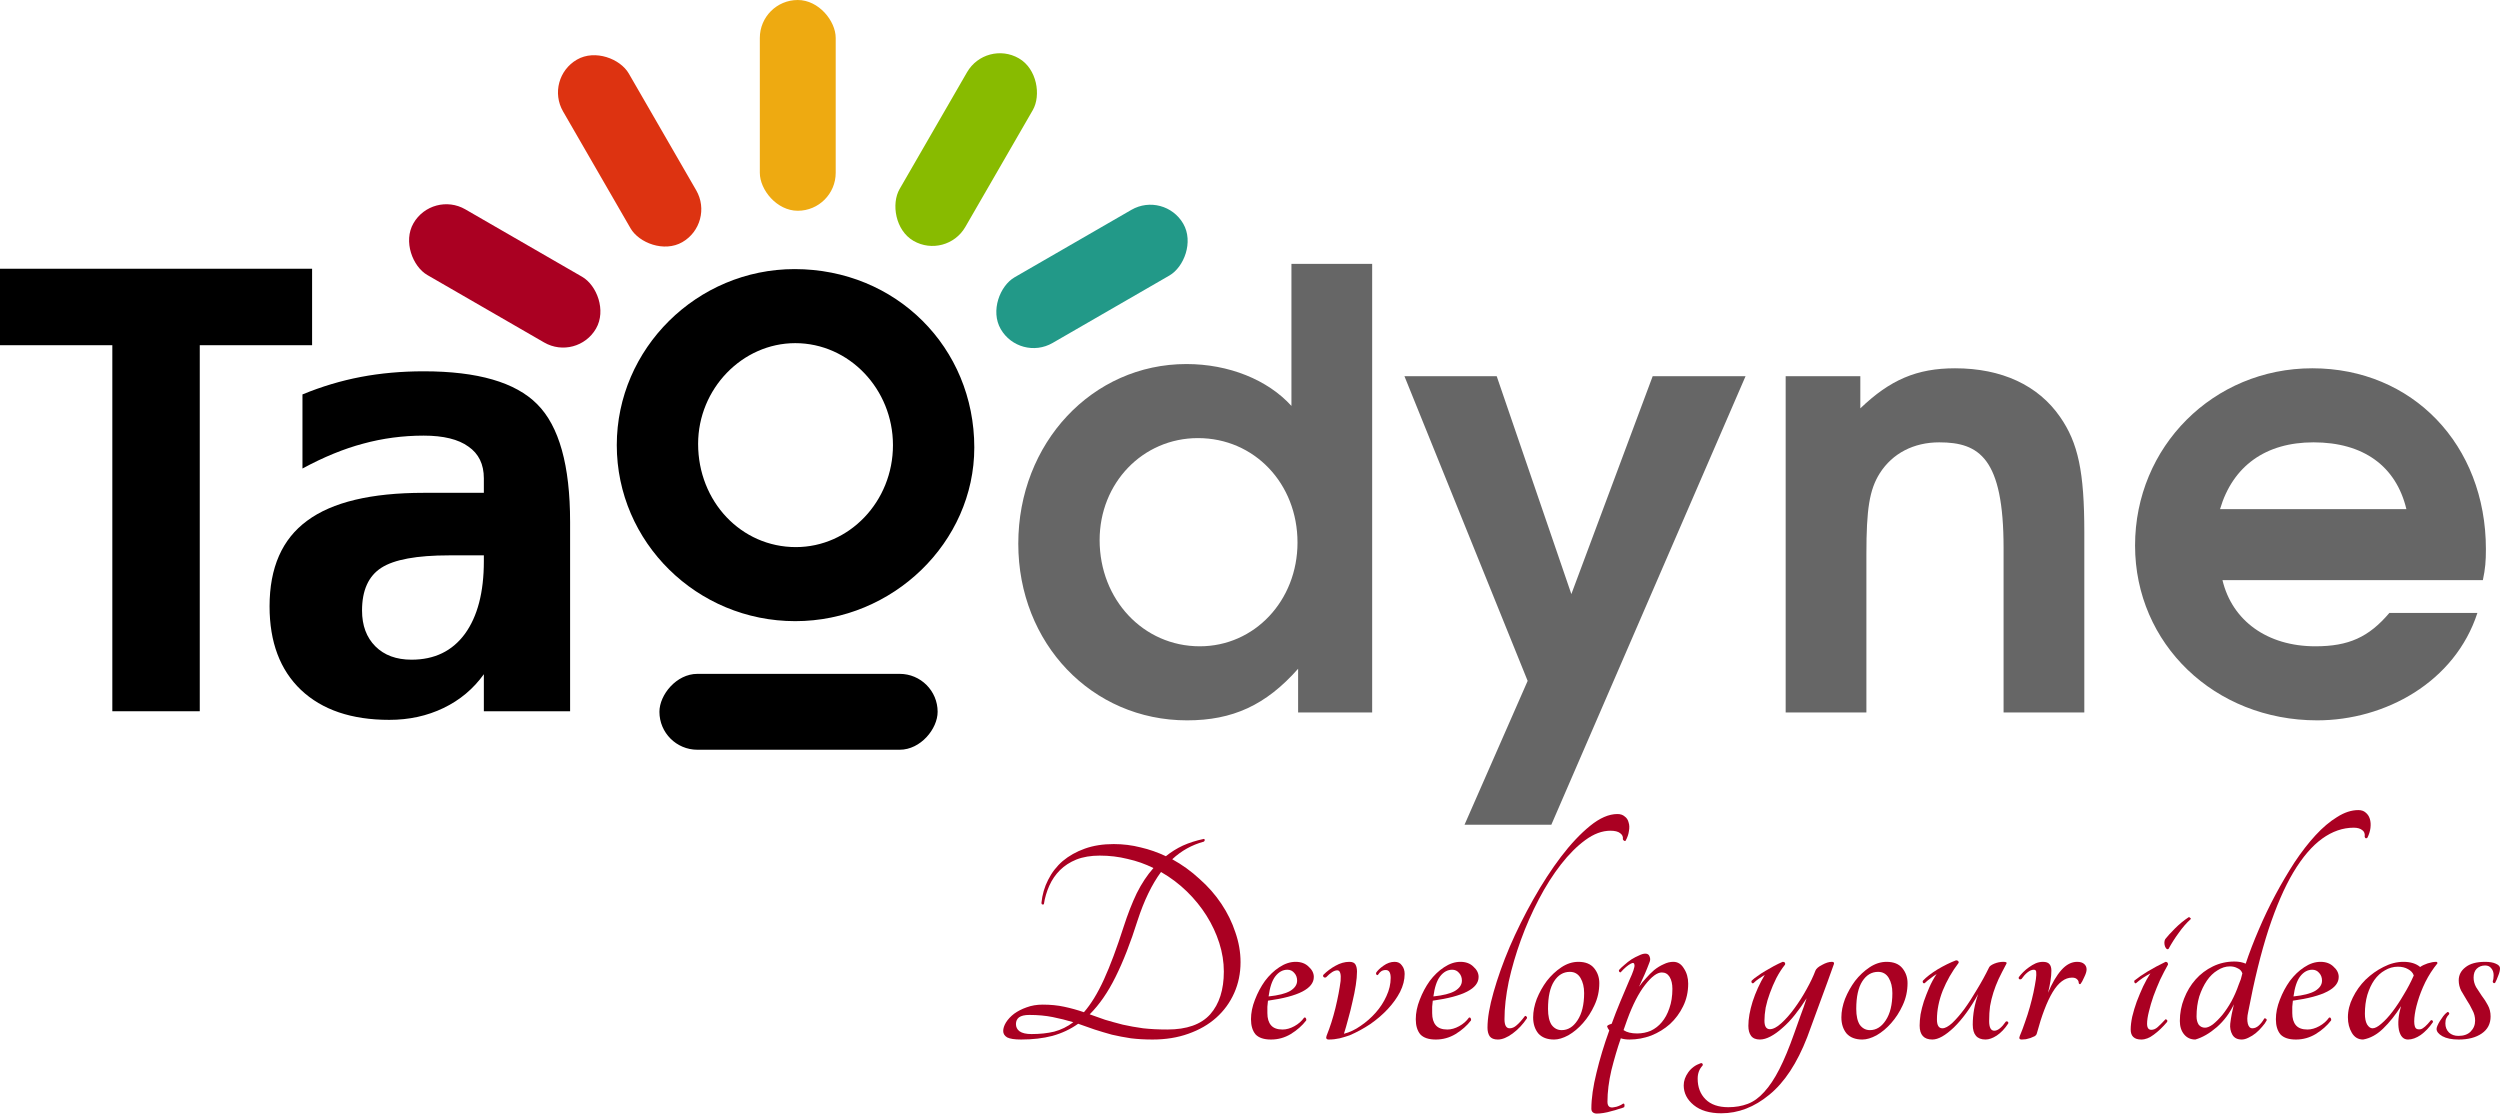 <?xml version="1.0" encoding="UTF-8" standalone="no"?>
<!-- Created with Inkscape (http://www.inkscape.org/) -->

<svg
   xmlns:dc="http://purl.org/dc/elements/1.1/"
   xmlns:cc="http://creativecommons.org/ns#"
   xmlns:rdf="http://www.w3.org/1999/02/22-rdf-syntax-ns#"
   xmlns:svg="http://www.w3.org/2000/svg"
   xmlns="http://www.w3.org/2000/svg"
   xmlns:xlink="http://www.w3.org/1999/xlink"
   xmlns:sodipodi="http://sodipodi.sourceforge.net/DTD/sodipodi-0.dtd"
   xmlns:inkscape="http://www.inkscape.org/namespaces/inkscape"
   width="1186.167"
   height="528.36"
   id="svg5487"
   version="1.1"
   inkscape:version="0.47 r22583"
   sodipodi:docname="Taodyne_dev_en.svg"
   style="display:inline"
   inkscape:export-filename="/Users/Lionel/Desktop/taodyne-logo.png"
   inkscape:export-xdpi="90"
   inkscape:export-ydpi="90">
  <defs
     id="defs5489">
    <inkscape:perspective
       sodipodi:type="inkscape:persp3d"
       inkscape:vp_x="0 : 264.18002 : 1"
       inkscape:vp_y="0 : 1000 : 0"
       inkscape:vp_z="1186.1669 : 264.18002 : 1"
       inkscape:persp3d-origin="593.08344 : 176.12002 : 1"
       id="perspective63" />
    <linearGradient
       id="linearGradient4266">
      <stop
         style="stop-color:#ffffff;stop-opacity:0.498;"
         offset="0"
         id="stop4268" />
      <stop
         style="stop-color:#ffffff;stop-opacity:0;"
         offset="1"
         id="stop4270" />
    </linearGradient>
    <linearGradient
       id="linearGradient4250">
      <stop
         id="stop4252"
         offset="0"
         style="stop-color:#000000;stop-opacity:1;" />
      <stop
         style="stop-color:#ffffff;stop-opacity:1;"
         offset="0.875"
         id="stop4254" />
      <stop
         id="stop4256"
         offset="1"
         style="stop-color:#cccccc;stop-opacity:1;" />
    </linearGradient>
    <linearGradient
       id="linearGradient4159">
      <stop
         id="stop4169"
         offset="0"
         style="stop-color:#ffffff;stop-opacity:1;" />
      <stop
         style="stop-color:#ffffff;stop-opacity:1;"
         offset="0.7"
         id="stop4258" />
      <stop
         style="stop-color:#ffffff;stop-opacity:0.498;"
         offset="1"
         id="stop4163" />
    </linearGradient>
    <clipPath
       id="clipPath5530"
       clipPathUnits="userSpaceOnUse">
      <path
         id="path5532"
         d="m 0,0 1920,0 0,1080 L 0,1080 0,0 z"
         inkscape:connector-curvature="0" />
    </clipPath>
    <clipPath
       id="clipPath6199"
       clipPathUnits="userSpaceOnUse">
      <path
         id="path6201"
         d="m 0,0 1920,0 0,1080 L 0,1080 0,0 z"
         inkscape:connector-curvature="0" />
    </clipPath>
    <clipPath
       id="clipPath6349"
       clipPathUnits="userSpaceOnUse">
      <path
         id="path6351"
         d="m 0,0 1920,0 0,1080 L 0,1080 0,0 z"
         inkscape:connector-curvature="0" />
    </clipPath>
    <clipPath
       id="clipPath6519"
       clipPathUnits="userSpaceOnUse">
      <path
         id="path6521"
         d="m 0,0 1920,0 0,1080 L 0,1080 0,0 z"
         inkscape:connector-curvature="0" />
    </clipPath>
    <clipPath
       clipPathUnits="userSpaceOnUse"
       id="clipPath6519-6">
      <path
         d="m 0,0 1920,0 0,1080 L 0,1080 0,0 z"
         id="path6521-2"
         inkscape:connector-curvature="0" />
    </clipPath>
    <clipPath
       clipPathUnits="userSpaceOnUse"
       id="clipPath6349-5">
      <path
         d="m 0,0 1920,0 0,1080 L 0,1080 0,0 z"
         id="path6351-7"
         inkscape:connector-curvature="0" />
    </clipPath>
    <clipPath
       clipPathUnits="userSpaceOnUse"
       id="clipPath6199-8">
      <path
         d="m 0,0 1920,0 0,1080 L 0,1080 0,0 z"
         id="path6201-6"
         inkscape:connector-curvature="0" />
    </clipPath>
    <clipPath
       clipPathUnits="userSpaceOnUse"
       id="clipPath5530-3">
      <path
         d="m 0,0 1920,0 0,1080 L 0,1080 0,0 z"
         id="path5532-9"
         inkscape:connector-curvature="0" />
    </clipPath>
    <clipPath
       clipPathUnits="userSpaceOnUse"
       id="clipPath6519-7">
      <path
         d="m 0,0 1920,0 0,1080 L 0,1080 0,0 z"
         id="path6521-1"
         inkscape:connector-curvature="0" />
    </clipPath>
    <clipPath
       clipPathUnits="userSpaceOnUse"
       id="clipPath6349-52">
      <path
         d="m 0,0 1920,0 0,1080 L 0,1080 0,0 z"
         id="path6351-2"
         inkscape:connector-curvature="0" />
    </clipPath>
    <clipPath
       clipPathUnits="userSpaceOnUse"
       id="clipPath6199-2">
      <path
         d="m 0,0 1920,0 0,1080 L 0,1080 0,0 z"
         id="path6201-2"
         inkscape:connector-curvature="0" />
    </clipPath>
    <clipPath
       clipPathUnits="userSpaceOnUse"
       id="clipPath5530-0">
      <path
         d="m 0,0 1920,0 0,1080 L 0,1080 0,0 z"
         id="path5532-6"
         inkscape:connector-curvature="0" />
    </clipPath>
    <radialGradient
       inkscape:collect="always"
       xlink:href="#linearGradient4250"
       id="radialGradient4167"
       cx="613"
       cy="367.5"
       fx="613"
       fy="367.5"
       r="363.458"
       gradientTransform="matrix(1,0,0,0.776,0,82.406)"
       gradientUnits="userSpaceOnUse" />
    <radialGradient
       inkscape:collect="always"
       xlink:href="#linearGradient4159"
       id="radialGradient4248"
       cx="439.5"
       cy="439"
       fx="439.5"
       fy="439"
       r="0.5"
       gradientTransform="matrix(1,0,0,2,0,-439)"
       gradientUnits="userSpaceOnUse" />
    <radialGradient
       inkscape:collect="always"
       xlink:href="#linearGradient4159"
       id="radialGradient4262"
       gradientUnits="userSpaceOnUse"
       gradientTransform="matrix(1,0,0,2,0,-439)"
       cx="439.5"
       cy="439"
       fx="439.5"
       fy="439"
       r="0.5" />
    <radialGradient
       inkscape:collect="always"
       xlink:href="#linearGradient4266"
       id="radialGradient4272"
       cx="559.849"
       cy="491.768"
       fx="559.849"
       fy="491.768"
       r="503.876"
       gradientTransform="matrix(1,0,0,0.542,0,225.362)"
       gradientUnits="userSpaceOnUse" />
  </defs>
  <sodipodi:namedview
     id="base"
     pagecolor="#ffffff"
     bordercolor="#666666"
     borderopacity="1.0"
     inkscape:pageopacity="0"
     inkscape:pageshadow="2"
     inkscape:zoom="0.81"
     inkscape:cx="255.17144"
     inkscape:cy="230.66342"
     inkscape:document-units="px"
     inkscape:current-layer="layer2"
     showgrid="false"
     inkscape:window-width="1859"
     inkscape:window-height="1012"
     inkscape:window-x="0"
     inkscape:window-y="22"
     inkscape:window-maximized="0"
     fit-margin-top="0"
     fit-margin-left="0"
     fit-margin-right="0"
     fit-margin-bottom="0" />
  <g
     inkscape:groupmode="layer"
     id="layer2"
     inkscape:label="Logo"
     style="display:inline"
     transform="translate(-210.499,-210.025)"
     sodipodi:insensitive="true">
    <g
       style="font-size:40px;font-style:normal;font-weight:normal;line-height:125%;letter-spacing:0px;word-spacing:0px;fill:#000000;fill-opacity:1;stroke:none;font-family:Sans"
       id="text3177">
      <path
         d="m 305.281,547.489 -41.484,0 0,-173.672 -53.297,0 0,-36.281 148.078,0 0,36.281 -53.297,0 0,173.672"
         style="font-size:288px;font-variant:normal;font-weight:bold;font-stretch:normal;text-align:start;line-height:125%;writing-mode:lr-tb;text-anchor:start;font-family:DejaVu Sans Mono;-inkscape-font-specification:DejaVu Sans Mono Bold"
         id="path2891" />
    </g>
    <g
       style="font-size:40px;font-style:normal;font-weight:normal;line-height:125%;letter-spacing:0px;word-spacing:0px;fill:#000000;fill-opacity:1;stroke:none;font-family:Sans"
       id="text3181">
      <path
         d="m 423.618,473.526 c -15.375,7e-5 -26.109,1.969 -32.203,5.906 -6.094,3.938 -9.141,10.688 -9.141,20.25 -6e-5,7.125 2.109,12.797 6.328,17.016 4.219,4.219 9.937,6.328 17.156,6.328 10.875,2e-5 19.312,-4.078 25.312,-12.234 6,-8.25 9,-19.734 9,-34.453 l 0,-2.812 -16.453,0 m 57.375,-15.891 0,89.859 -40.922,0 0,-17.578 c -4.969,6.938 -11.344,12.281 -19.125,16.031 -7.781,3.75 -16.359,5.625 -25.734,5.625 -17.906,0 -31.875,-4.734 -41.906,-14.203 -9.938,-9.469 -14.906,-22.687 -14.906,-39.656 -2e-5,-18.375 5.953,-31.922 17.859,-40.641 11.906,-8.812 30.328,-13.219 55.266,-13.219 l 28.547,0 0,-6.891 c -1.1e-4,-6.656 -2.438,-11.672 -7.312,-15.047 -4.781,-3.469 -11.859,-5.203 -21.234,-5.203 -9.844,1.3e-4 -19.406,1.266 -28.688,3.797 -9.188,2.438 -18.797,6.375 -28.828,11.812 l 0,-35.156 c 9.094,-3.75 18.328,-6.515 27.703,-8.297 9.375,-1.781 19.312,-2.672 29.812,-2.672 25.594,1.7e-4 43.547,5.203 53.859,15.609 10.406,10.406 15.609,29.016 15.609,55.828"
         style="font-size:288px;font-variant:normal;font-weight:bold;font-stretch:normal;text-align:start;line-height:125%;writing-mode:lr-tb;text-anchor:start;font-family:DejaVu Sans Mono;-inkscape-font-specification:DejaVu Sans Mono Bold"
         id="path2887" />
    </g>
    <g
       style="font-size:40px;font-style:normal;font-weight:normal;line-height:125%;letter-spacing:0px;word-spacing:0px;fill:#000000;fill-opacity:1;stroke:none;font-family:Sans"
       id="text3035">
      <path
         d="m 672.772,422.376 c 0,-47.52 -37.152,-84.672 -85.248,-84.672 -46.368,0 -84.384,37.728 -84.384,83.52 0,46.08 38.016,83.52 84.672,83.52 46.368,0 84.96,-37.44 84.96,-82.368 m -38.592,-1.152 c 0,26.784 -20.736,48.384 -46.08,48.384 -25.92,0 -46.368,-21.6 -46.368,-48.96 0,-26.208 21.024,-47.808 46.08,-47.808 25.632,0 46.368,21.888 46.368,48.384"
         style="font-size:288px;font-variant:normal;font-weight:bold;font-stretch:normal;font-family:TeX Gyre Adventor;-inkscape-font-specification:TeX Gyre Adventor Bold"
         id="path2870" />
    </g>
    <g
       style="font-size:40px;font-style:normal;font-weight:normal;line-height:125%;letter-spacing:0px;word-spacing:0px;fill:#666666;fill-opacity:1;stroke:none;font-family:Sans"
       id="text3039">
      <path
         d="m 861.544,548.062 0,-212.832 -38.304,0 0,67.392 c -11.232,-12.384 -29.664,-19.872 -49.824,-19.872 -44.64,0 -79.776,37.44 -79.776,85.248 0,47.232 34.848,83.808 80.064,83.808 21.6,0 37.44,-7.2 52.704,-24.48 l 0,20.736 35.136,0 m -35.424,-80.64 c 0,27.648 -20.448,49.248 -46.368,49.248 -26.784,0 -47.52,-22.176 -47.52,-50.4 0,-27.072 20.448,-48.384 46.656,-48.384 26.784,0 47.232,21.6 47.232,49.536"
         style="font-size:288px;font-variant:normal;font-weight:bold;font-stretch:normal;fill:#666666;font-family:TeX Gyre Adventor;-inkscape-font-specification:TeX Gyre Adventor Bold"
         id="path2873" />
      <path
         d="m 1038.709,388.51 -44.064,0 -38.592,103.392 -35.424,-103.392 -43.776,0 58.464,144.576 -29.952,68.256 41.184,0 92.16,-212.832"
         style="font-size:288px;font-variant:normal;font-weight:bold;font-stretch:normal;fill:#666666;font-family:TeX Gyre Adventor;-inkscape-font-specification:TeX Gyre Adventor Bold"
         id="path2875" />
      <path
         d="m 1199.436,548.062 0,-85.536 c 0,-28.512 -2.88,-42.336 -11.52,-54.72 -10.368,-14.976 -27.648,-23.04 -49.824,-23.04 -18.144,0 -30.816,5.472 -44.928,19.008 l 0,-15.264 -35.424,0 0,159.552 38.304,0 0,-75.168 c 0,-21.312 1.44,-30.528 6.336,-38.304 6.048,-9.504 16.128,-14.688 28.224,-14.688 19.008,0 30.528,7.488 30.528,50.112 l 0,78.048 38.304,0"
         style="font-size:288px;font-variant:normal;font-weight:bold;font-stretch:normal;fill:#666666;font-family:TeX Gyre Adventor;-inkscape-font-specification:TeX Gyre Adventor Bold"
         id="path2877" />
      <path
         d="m 1389.979,470.591 c 0,-49.536 -34.848,-85.824 -82.368,-85.824 -46.944,0 -84.096,37.152 -84.096,84.096 0,46.656 37.728,82.944 86.4,82.944 32.256,0 65.376,-18.144 76.032,-50.976 l -41.76,0 c -9.792,11.52 -19.296,15.84 -35.136,15.84 -22.752,0 -39.456,-12.096 -44.064,-31.392 l 123.552,0 c 1.152,-5.472 1.44,-8.928 1.44,-14.688 m -37.728,-19.008 -88.416,0 c 6.048,-20.448 21.6,-31.68 44.352,-31.68 23.616,0 39.168,11.232 44.064,31.68"
         style="font-size:288px;font-variant:normal;font-weight:bold;font-stretch:normal;fill:#666666;font-family:TeX Gyre Adventor;-inkscape-font-specification:TeX Gyre Adventor Bold"
         id="path2879" />
    </g>
    <rect
       style="fill:#000000;fill-opacity:1;fill-rule:evenodd;stroke:none"
       id="rect3047"
       width="132"
       height="36"
       x="523.375"
       y="-565.75"
       rx="18"
       ry="18"
       transform="scale(1,-1)" />
    <rect
       style="fill:#eeaa11;fill-opacity:1;fill-rule:evenodd;stroke:none"
       id="rect3857"
       width="36"
       height="100"
       x="571.012"
       y="210.025"
       rx="18"
       ry="18" />
    <rect
       style="fill:#dd3311;fill-opacity:1;fill-rule:evenodd;stroke:none;display:inline"
       id="rect3857-1"
       width="36"
       height="100"
       x="282.211"
       y="448.519"
       rx="18"
       ry="18"
       transform="matrix(0.866,-0.5,0.5,0.866,0,0)" />
    <rect
       style="fill:#aa0022;fill-opacity:1;fill-rule:evenodd;stroke:none;display:inline"
       id="rect3857-0"
       width="36"
       height="100"
       x="-88.261"
       y="-610.18"
       rx="18"
       ry="18"
       transform="matrix(0.5,-0.866,-0.866,-0.5,0,0)" />
    <rect
       style="fill:#88bb00;fill-opacity:1;fill-rule:evenodd;stroke:none;display:inline"
       id="rect3857-5"
       width="36"
       height="100"
       x="701.817"
       y="-141.116"
       rx="18"
       ry="18"
       transform="matrix(0.866,0.5,-0.5,0.866,0,0)" />
    <rect
       style="fill:#229988;fill-opacity:1;fill-rule:evenodd;stroke:none;display:inline"
       id="rect3857-7"
       width="36"
       height="100"
       x="641.79"
       y="-510.414"
       rx="18"
       ry="18"
       transform="matrix(0.5,0.866,-0.866,0.5,0,0)" />
  </g>
  <g
     inkscape:groupmode="layer"
     id="layer5"
     inkscape:label="Tagline 2"
     style="display:inline"
     transform="translate(-210.499,-210.025)"
     sodipodi:insensitive="true">
    <g
       style="font-size:40px;font-style:normal;font-weight:normal;line-height:125%;letter-spacing:0px;word-spacing:0px;fill:#aa0022;fill-opacity:1;stroke:none;display:inline;font-family:Sans"
       id="text4056-9"
       sodipodi:insensitive="true">
      <path
         d="m 766.693,617.713 c 4.704,2.592 9.024,5.712 12.96,9.36 4.032,3.552 7.488,7.488 10.368,11.808 2.88,4.32 5.088,8.832 6.624,13.536 1.632,4.704 2.448,9.408 2.448,14.112 -1.1e-4,5.28 -1.008,10.176 -3.024,14.688 -2.016,4.512 -4.848,8.4 -8.496,11.664 -3.648,3.264 -8.064,5.808 -13.248,7.632 -5.088,1.824 -10.752,2.736 -16.992,2.736 -3.648,0 -7.056,-0.192 -10.224,-0.576 -3.168,-0.48 -6.192,-1.056 -9.072,-1.728 -2.784,-0.768 -5.52,-1.584 -8.208,-2.448 -2.592,-0.96 -5.184,-1.872 -7.776,-2.736 -3.648,2.592 -7.728,4.512 -12.24,5.76 -4.416,1.152 -9.36,1.728 -14.832,1.728 -3.072,0 -5.28,-0.336 -6.624,-1.008 -1.248,-0.768 -1.872,-1.776 -1.872,-3.024 0,-1.248 0.432,-2.592 1.296,-4.032 0.96,-1.536 2.256,-2.928 3.888,-4.176 1.728,-1.248 3.696,-2.256 5.904,-3.024 2.304,-0.864 4.848,-1.296 7.632,-1.296 3.744,2e-5 7.152,0.336 10.224,1.008 3.168,0.672 6.288,1.536 9.36,2.592 3.36,-3.84 6.528,-9.024 9.504,-15.552 2.976,-6.528 6.096,-14.88 9.36,-25.056 1.92,-5.952 3.984,-11.232 6.192,-15.84 2.304,-4.608 4.944,-8.592 7.92,-11.952 -3.84,-1.92 -7.92,-3.36 -12.24,-4.32 -4.224,-1.056 -8.64,-1.584 -13.248,-1.584 -4.224,9e-5 -7.92,0.624 -11.088,1.872 -3.072,1.248 -5.664,2.928 -7.776,5.04 -2.112,2.112 -3.792,4.56 -5.04,7.344 -1.248,2.784 -2.112,5.712 -2.592,8.784 -0.192,0.192 -0.432,0.24 -0.72,0.144 -0.288,-0.096 -0.432,-0.336 -0.432,-0.72 0.384,-3.936 1.44,-7.584 3.168,-10.944 1.728,-3.456 4.032,-6.432 6.912,-8.928 2.976,-2.496 6.48,-4.464 10.512,-5.904 4.032,-1.44 8.592,-2.16 13.68,-2.16 4.416,10e-5 8.688,0.528 12.816,1.584 4.128,0.96 8.112,2.352 11.952,4.176 2.496,-2.016 5.184,-3.696 8.064,-5.04 2.976,-1.344 6.288,-2.4 9.936,-3.168 0.288,10e-5 0.432,0.192 0.432,0.576 -10e-5,0.288 -0.144,0.528 -0.432,0.72 -5.664,1.536 -10.656,4.32 -14.976,8.352 m -66.816,82.944 c 4.032,10e-6 7.632,-0.384 10.8,-1.152 3.264,-0.864 6.288,-2.352 9.072,-4.464 -3.168,-0.96 -6.432,-1.776 -9.792,-2.448 -3.36,-0.672 -7.056,-1.008 -11.088,-1.008 -2.208,2e-5 -3.84,0.384 -4.896,1.152 -0.96,0.768 -1.44,1.824 -1.44,3.168 -10e-6,1.44 0.576,2.592 1.728,3.456 1.248,0.864 3.12,1.296 5.616,1.296 m 64.512,-2.16 c 9.216,10e-6 15.984,-2.4 20.304,-7.2 4.32,-4.896 6.48,-11.664 6.48,-20.304 -1.1e-4,-4.512 -0.72,-9.024 -2.16,-13.536 -1.44,-4.512 -3.456,-8.832 -6.048,-12.96 -2.592,-4.128 -5.712,-7.968 -9.36,-11.52 -3.648,-3.552 -7.728,-6.624 -12.24,-9.216 -4.32,5.856 -8.016,13.488 -11.088,22.896 -3.36,10.656 -6.864,19.632 -10.512,26.928 -3.552,7.2 -7.632,13.104 -12.24,17.712 2.4,0.864 4.848,1.728 7.344,2.592 2.592,0.768 5.376,1.536 8.352,2.304 2.976,0.672 6.192,1.248 9.648,1.728 3.456,0.384 7.296,0.576 11.52,0.576"
         style="font-size:144px;font-variant:normal;font-weight:bold;font-stretch:normal;fill:#aa0022;font-family:Tangerine;-inkscape-font-specification:Tangerine Bold"
         id="path2882" />
      <path
         d="m 833.856,673.585 c -3e-5,5.472 -7.248,9.216 -21.744,11.232 -0.096,0.96 -0.192,1.92 -0.288,2.88 -10e-6,0.96 -10e-6,1.968 0,3.024 -10e-6,2.496 0.576,4.416 1.728,5.76 1.152,1.344 2.976,2.016 5.472,2.016 1.824,10e-6 3.696,-0.528 5.616,-1.584 1.92,-1.056 3.456,-2.4 4.608,-4.032 0.384,-0.192 0.672,-0.096 0.864,0.288 0.192,0.288 0.24,0.624 0.144,1.008 -1.92,2.496 -4.368,4.656 -7.344,6.48 -2.88,1.728 -6,2.592 -9.36,2.592 -3.36,0 -5.808,-0.816 -7.344,-2.448 -1.44,-1.728 -2.16,-4.128 -2.16,-7.2 0,-2.976 0.624,-6.048 1.872,-9.216 1.248,-3.264 2.832,-6.24 4.752,-8.928 2.016,-2.688 4.272,-4.848 6.768,-6.48 2.592,-1.728 5.184,-2.592 7.776,-2.592 2.592,4e-5 4.656,0.768 6.192,2.304 1.632,1.44 2.448,3.072 2.448,4.896 m -12.528,-3.456 c -2.208,4e-5 -4.128,1.056 -5.76,3.168 -1.536,2.016 -2.592,5.184 -3.168,9.504 4.608,-0.48 8.016,-1.344 10.224,-2.592 2.208,-1.344 3.312,-2.976 3.312,-4.896 -2e-5,-1.44 -0.432,-2.64 -1.296,-3.6 -0.864,-1.056 -1.968,-1.584 -3.312,-1.584"
         style="font-size:144px;font-variant:normal;font-weight:bold;font-stretch:normal;fill:#aa0022;font-family:Tangerine;-inkscape-font-specification:Tangerine Bold"
         id="path2884" />
      <path
         d="m 850.895,701.233 c -1.344,0.48 -2.928,0.96 -4.752,1.44 -1.728,0.384 -3.456,0.576 -5.184,0.576 -1.152,0 -1.488,-0.624 -1.008,-1.872 1.632,-4.032 3.024,-8.4 4.176,-13.104 1.152,-4.8 1.968,-9.072 2.448,-12.816 0.288,-3.36 -0.24,-5.04 -1.584,-5.04 -1.44,4e-5 -3.216,1.104 -5.328,3.312 -0.48,0.192 -0.864,0.144 -1.152,-0.144 -0.288,-0.288 -0.336,-0.624 -0.144,-1.008 1.728,-1.728 3.648,-3.168 5.76,-4.32 2.208,-1.248 4.416,-1.872 6.624,-1.872 1.44,4e-5 2.4,0.432 2.88,1.296 0.48,0.864 0.72,1.968 0.72,3.312 -2e-5,1.824 -0.192,3.984 -0.576,6.48 -0.384,2.496 -0.912,5.136 -1.584,7.92 -0.576,2.688 -1.248,5.376 -2.016,8.064 -0.672,2.592 -1.344,4.944 -2.016,7.056 2.688,-0.672 5.328,-1.92 7.92,-3.744 2.688,-1.824 5.088,-3.936 7.2,-6.336 2.112,-2.4 3.792,-4.992 5.04,-7.776 1.344,-2.88 2.016,-5.76 2.016,-8.64 -3e-5,-2.496 -0.768,-3.744 -2.304,-3.744 -0.864,4e-5 -1.584,0.192 -2.16,0.576 -0.48,0.288 -1.008,0.864 -1.584,1.728 -0.288,0.192 -0.528,0.144 -0.72,-0.144 -0.192,-0.288 -0.24,-0.576 -0.144,-0.864 0.672,-1.056 1.824,-2.16 3.456,-3.312 1.728,-1.248 3.504,-1.872 5.328,-1.872 1.536,4e-5 2.688,0.576 3.456,1.728 0.864,1.056 1.296,2.4 1.296,4.032 -4e-5,2.784 -0.72,5.616 -2.16,8.496 -1.44,2.784 -3.36,5.472 -5.76,8.064 -2.4,2.592 -5.184,4.992 -8.352,7.2 -3.168,2.112 -6.432,3.888 -9.792,5.328"
         style="font-size:144px;font-variant:normal;font-weight:bold;font-stretch:normal;fill:#aa0022;font-family:Tangerine;-inkscape-font-specification:Tangerine Bold"
         id="path2886" />
      <path
         d="m 912.043,673.585 c -3e-5,5.472 -7.248,9.216 -21.744,11.232 -0.096,0.96 -0.192,1.92 -0.288,2.88 -10e-6,0.96 -10e-6,1.968 0,3.024 -10e-6,2.496 0.576,4.416 1.728,5.76 1.152,1.344 2.976,2.016 5.472,2.016 1.824,10e-6 3.696,-0.528 5.616,-1.584 1.92,-1.056 3.456,-2.4 4.608,-4.032 0.384,-0.192 0.672,-0.096 0.864,0.288 0.192,0.288 0.24,0.624 0.144,1.008 -1.92,2.496 -4.368,4.656 -7.344,6.48 -2.88,1.728 -6,2.592 -9.36,2.592 -3.36,0 -5.808,-0.816 -7.344,-2.448 -1.44,-1.728 -2.16,-4.128 -2.16,-7.2 0,-2.976 0.624,-6.048 1.872,-9.216 1.248,-3.264 2.832,-6.24 4.752,-8.928 2.016,-2.688 4.272,-4.848 6.768,-6.48 2.592,-1.728 5.184,-2.592 7.776,-2.592 2.592,4e-5 4.656,0.768 6.192,2.304 1.632,1.44 2.448,3.072 2.448,4.896 m -12.528,-3.456 c -2.208,4e-5 -4.128,1.056 -5.76,3.168 -1.536,2.016 -2.592,5.184 -3.168,9.504 4.608,-0.48 8.016,-1.344 10.224,-2.592 2.208,-1.344 3.312,-2.976 3.312,-4.896 -2e-5,-1.44 -0.432,-2.64 -1.296,-3.6 -0.864,-1.056 -1.968,-1.584 -3.312,-1.584"
         style="font-size:144px;font-variant:normal;font-weight:bold;font-stretch:normal;fill:#aa0022;font-family:Tangerine;-inkscape-font-specification:Tangerine Bold"
         id="path2888" />
      <path
         d="m 977.898,596.257 c 1.44,1.1e-4 2.592,0.384 3.456,1.152 0.96,0.672 1.584,1.632 1.872,2.88 0.384,1.152 0.432,2.496 0.144,4.032 -0.192,1.536 -0.72,3.072 -1.584,4.608 -0.192,0.192 -0.432,0.192 -0.72,0 -0.288,-0.192 -0.48,-0.432 -0.576,-0.72 0.192,-1.152 -0.24,-2.112 -1.296,-2.88 -0.96,-0.768 -2.496,-1.152 -4.608,-1.152 -3.936,10e-5 -7.92,1.488 -11.952,4.464 -3.936,2.88 -7.776,6.72 -11.52,11.52 -3.744,4.8 -7.248,10.32 -10.512,16.56 -3.264,6.24 -6.096,12.672 -8.496,19.296 -2.4,6.624 -4.32,13.2 -5.76,19.728 -1.344,6.528 -2.016,12.48 -2.016,17.856 -10e-6,2.88 0.816,4.32 2.448,4.32 1.152,10e-6 2.256,-0.48 3.312,-1.44 1.152,-0.96 2.448,-2.4 3.888,-4.32 0.288,-0.192 0.528,-0.144 0.72,0.144 0.288,0.192 0.384,0.48 0.288,0.864 -1.92,2.88 -4.176,5.28 -6.768,7.2 -2.592,1.92 -4.944,2.88 -7.056,2.88 -1.824,0 -3.12,-0.528 -3.888,-1.584 -0.672,-1.056 -1.008,-2.4 -1.008,-4.032 0,-4.512 0.96,-10.128 2.88,-16.848 1.92,-6.816 4.464,-13.968 7.632,-21.456 3.264,-7.584 7.008,-15.12 11.232,-22.608 4.224,-7.488 8.592,-14.208 13.104,-20.16 4.608,-6.048 9.216,-10.944 13.824,-14.688 4.608,-3.744 8.928,-5.616 12.96,-5.616"
         style="font-size:144px;font-variant:normal;font-weight:bold;font-stretch:normal;fill:#aa0022;font-family:Tangerine;-inkscape-font-specification:Tangerine Bold"
         id="path2890" />
      <path
         d="m 959.379,666.385 c 3.36,4e-5 5.856,1.008 7.488,3.024 1.632,2.016 2.448,4.368 2.448,7.056 -3e-5,3.744 -0.768,7.248 -2.304,10.512 -1.44,3.168 -3.264,6 -5.472,8.496 -2.112,2.4 -4.416,4.32 -6.912,5.76 -2.496,1.344 -4.752,2.016 -6.768,2.016 -3.264,0 -5.76,-0.96 -7.488,-2.88 -1.632,-2.016 -2.448,-4.56 -2.448,-7.632 0,-2.784 0.576,-5.712 1.728,-8.784 1.248,-3.072 2.832,-5.904 4.752,-8.496 2.016,-2.592 4.32,-4.752 6.912,-6.48 2.592,-1.728 5.28,-2.592 8.064,-2.592 m -7.92,32.4 c 2.976,10e-6 5.472,-1.536 7.488,-4.608 2.112,-3.168 3.168,-7.488 3.168,-12.96 -3e-5,-2.88 -0.576,-5.28 -1.728,-7.2 -1.152,-1.92 -2.832,-2.88 -5.04,-2.88 -3.072,4e-5 -5.568,1.488 -7.488,4.464 -1.92,2.976 -2.88,7.344 -2.88,13.104 -10e-6,3.36 0.576,5.904 1.728,7.632 1.248,1.632 2.832,2.448 4.752,2.448"
         style="font-size:144px;font-variant:normal;font-weight:bold;font-stretch:normal;fill:#aa0022;font-family:Tangerine;-inkscape-font-specification:Tangerine Bold"
         id="path2892" />
      <path
         d="m 1004.431,666.385 c 2.112,4e-5 3.792,1.056 5.04,3.168 1.344,2.016 2.016,4.416 2.016,7.2 -10e-5,3.936 -0.816,7.536 -2.448,10.8 -1.536,3.168 -3.6,5.952 -6.192,8.352 -2.592,2.304 -5.568,4.128 -8.928,5.472 -3.36,1.248 -6.768,1.872 -10.224,1.872 -1.632,0 -3.024,-0.192 -4.176,-0.576 -1.632,4.704 -3.12,9.744 -4.464,15.12 -1.248,5.376 -1.872,10.368 -1.872,14.976 0,2.208 1.056,3.072 3.168,2.592 0.768,-0.096 1.488,-0.288 2.16,-0.576 0.768,-0.288 1.488,-0.672 2.16,-1.152 0.384,-3e-5 0.576,0.192 0.576,0.576 0.096,0.384 0.048,0.768 -0.144,1.152 -0.576,0.288 -1.44,0.576 -2.592,0.864 -1.056,0.384 -2.208,0.72 -3.456,1.008 -1.248,0.384 -2.496,0.672 -3.744,0.864 -1.248,0.192 -2.304,0.288 -3.168,0.288 -0.768,-3e-5 -1.392,-0.192 -1.872,-0.576 -0.48,-0.384 -0.72,-0.96 -0.72,-1.728 10e-6,-4.896 0.816,-10.608 2.448,-17.136 1.536,-6.432 3.552,-13.104 6.048,-20.016 -0.576,-0.768 -0.912,-1.392 -1.008,-1.872 -0.096,-0.384 0.624,-0.816 2.16,-1.296 1.248,-3.456 2.592,-6.912 4.032,-10.368 1.44,-3.456 2.88,-6.864 4.32,-10.224 1.824,-3.936 2.64,-6.384 2.448,-7.344 -0.096,-0.96 -0.672,-1.152 -1.728,-0.576 -1.44,0.768 -3.024,2.112 -4.752,4.032 -0.192,0.192 -0.432,0.144 -0.72,-0.144 -0.192,-0.384 -0.24,-0.672 -0.144,-0.864 0.672,-0.768 1.536,-1.584 2.592,-2.448 1.056,-0.96 2.16,-1.824 3.312,-2.592 1.248,-0.768 2.448,-1.392 3.6,-1.872 1.152,-0.576 2.16,-0.864 3.024,-0.864 1.056,4e-5 1.728,0.48 2.016,1.44 0.384,0.864 0.336,1.824 -0.144,2.88 -1.248,3.36 -2.88,7.152 -4.896,11.376 0.96,-1.344 2.064,-2.688 3.312,-4.032 1.248,-1.44 2.544,-2.736 3.888,-3.888 1.44,-1.152 2.928,-2.064 4.464,-2.736 1.536,-0.768 3.072,-1.152 4.608,-1.152 m -17.136,33.984 c 2.304,10e-6 4.464,-0.432 6.48,-1.296 2.016,-0.96 3.744,-2.304 5.184,-4.032 1.536,-1.824 2.736,-4.032 3.6,-6.624 0.96,-2.688 1.44,-5.76 1.44,-9.216 -1e-4,-2.304 -0.432,-4.176 -1.296,-5.616 -0.864,-1.44 -2.112,-2.16 -3.744,-2.16 -2.208,4e-5 -4.848,1.968 -7.92,5.904 -3.072,3.936 -5.904,9.456 -8.496,16.56 -0.288,0.768 -0.576,1.584 -0.864,2.448 -0.288,0.768 -0.576,1.584 -0.864,2.448 1.536,1.056 3.696,1.584 6.48,1.584"
         style="font-size:144px;font-variant:normal;font-weight:bold;font-stretch:normal;fill:#aa0022;font-family:Tangerine;-inkscape-font-specification:Tangerine Bold"
         id="path2894" />
      <path
         d="m 1071.861,670.561 c 0.384,-0.96 1.44,-1.872 3.168,-2.736 1.728,-0.96 3.264,-1.44 4.608,-1.44 0.864,4e-5 1.2,0.336 1.008,1.008 -2.112,5.952 -4.224,11.76 -6.336,17.424 -2.016,5.568 -4.128,11.328 -6.336,17.28 -4.8,12.384 -10.8,21.504 -18,27.36 -7.104,5.856 -14.688,8.784 -22.752,8.784 -5.568,-3e-5 -9.936,-1.296 -13.104,-3.888 -3.168,-2.592 -4.752,-5.712 -4.752,-9.36 0,-2.112 0.72,-4.176 2.16,-6.192 1.44,-2.016 3.408,-3.456 5.904,-4.32 0.384,-0.096 0.672,-10e-6 0.864,0.288 0.192,0.288 0.192,0.576 0,0.864 -1.536,1.632 -2.304,3.696 -2.304,6.192 0,4.032 1.248,7.296 3.744,9.792 2.496,2.496 6.096,3.744 10.8,3.744 3.36,-3e-5 6.432,-0.528 9.216,-1.584 2.784,-1.056 5.376,-2.928 7.776,-5.616 2.496,-2.688 4.896,-6.288 7.2,-10.8 2.304,-4.512 4.656,-10.176 7.056,-16.992 1.152,-3.168 2.16,-6 3.024,-8.496 0.96,-2.496 1.92,-5.232 2.88,-8.208 -1.824,2.88 -3.696,5.52 -5.616,7.92 -1.92,2.4 -3.888,4.464 -5.904,6.192 -1.92,1.728 -3.792,3.072 -5.616,4.032 -1.824,0.96 -3.504,1.44 -5.04,1.44 -1.92,0 -3.312,-0.576 -4.176,-1.728 -0.864,-1.152 -1.296,-2.736 -1.296,-4.752 0,-3.36 0.672,-7.2 2.016,-11.52 1.44,-4.416 3.36,-8.64 5.76,-12.672 -1.056,0.672 -2.016,1.296 -2.88,1.872 -0.864,0.576 -1.68,1.248 -2.448,2.016 -0.288,0.192 -0.576,0.144 -0.864,-0.144 -0.192,-0.384 -0.192,-0.72 0,-1.008 0.672,-0.672 1.584,-1.392 2.736,-2.16 1.152,-0.864 2.4,-1.68 3.744,-2.448 1.344,-0.768 2.688,-1.536 4.032,-2.304 1.44,-0.768 2.832,-1.44 4.176,-2.016 0.96,4e-5 1.344,0.432 1.152,1.296 -1.536,1.92 -2.928,4.08 -4.176,6.48 -1.152,2.304 -2.16,4.656 -3.024,7.056 -0.864,2.304 -1.536,4.608 -2.016,6.912 -0.384,2.304 -0.576,4.368 -0.576,6.192 0,2.688 0.864,4.032 2.592,4.032 1.536,10e-6 3.36,-0.96 5.472,-2.88 2.112,-1.92 4.176,-4.272 6.192,-7.056 2.112,-2.88 4.032,-5.904 5.76,-9.072 1.824,-3.264 3.216,-6.192 4.176,-8.784"
         style="font-size:144px;font-variant:normal;font-weight:bold;font-stretch:normal;fill:#aa0022;font-family:Tangerine;-inkscape-font-specification:Tangerine Bold"
         id="path2896" />
      <path
         d="m 1105.629,666.385 c 3.36,4e-5 5.856,1.008 7.488,3.024 1.632,2.016 2.448,4.368 2.448,7.056 0,3.744 -0.768,7.248 -2.304,10.512 -1.44,3.168 -3.264,6 -5.472,8.496 -2.112,2.4 -4.416,4.32 -6.912,5.76 -2.496,1.344 -4.752,2.016 -6.768,2.016 -3.264,0 -5.76,-0.96 -7.488,-2.88 -1.632,-2.016 -2.448,-4.56 -2.448,-7.632 0,-2.784 0.576,-5.712 1.728,-8.784 1.248,-3.072 2.832,-5.904 4.752,-8.496 2.016,-2.592 4.32,-4.752 6.912,-6.48 2.592,-1.728 5.28,-2.592 8.064,-2.592 m -7.92,32.4 c 2.976,10e-6 5.472,-1.536 7.488,-4.608 2.112,-3.168 3.168,-7.488 3.168,-12.96 0,-2.88 -0.576,-5.28 -1.728,-7.2 -1.152,-1.92 -2.832,-2.88 -5.04,-2.88 -3.072,4e-5 -5.568,1.488 -7.488,4.464 -1.92,2.976 -2.88,7.344 -2.88,13.104 0,3.36 0.576,5.904 1.728,7.632 1.248,1.632 2.832,2.448 4.752,2.448"
         style="font-size:144px;font-variant:normal;font-weight:bold;font-stretch:normal;fill:#aa0022;font-family:Tangerine;-inkscape-font-specification:Tangerine Bold"
         id="path2898" />
      <path
         d="m 1127.352,703.249 c -4.032,0 -6.048,-2.208 -6.048,-6.624 0,-1.536 0.144,-3.312 0.432,-5.328 0.384,-2.016 0.912,-4.08 1.584,-6.192 0.768,-2.208 1.632,-4.416 2.592,-6.624 0.96,-2.208 2.112,-4.32 3.456,-6.336 -1.056,0.672 -2.064,1.392 -3.024,2.16 -0.96,0.672 -1.824,1.392 -2.592,2.16 -0.288,0.192 -0.576,0.144 -0.864,-0.144 -0.192,-0.384 -0.192,-0.72 0,-1.008 1.632,-1.728 3.936,-3.504 6.912,-5.328 3.072,-1.824 6,-3.264 8.784,-4.32 0.48,4e-5 0.816,0.144 1.008,0.432 0.288,0.192 0.336,0.48 0.144,0.864 -3.072,4.032 -5.568,8.4 -7.488,13.104 -1.824,4.704 -2.736,9.264 -2.736,13.68 0,2.784 0.864,4.176 2.592,4.176 1.248,10e-6 2.784,-0.816 4.608,-2.448 1.824,-1.728 3.744,-3.936 5.76,-6.624 2.016,-2.784 4.032,-5.904 6.048,-9.36 2.112,-3.456 4.032,-6.96 5.76,-10.512 0.288,-0.576 1.104,-1.152 2.448,-1.728 1.44,-0.576 2.88,-0.864 4.32,-0.864 1.44,4e-5 1.872,0.384 1.296,1.152 -1.344,2.496 -2.544,4.848 -3.6,7.056 -0.96,2.112 -1.776,4.224 -2.448,6.336 -0.672,2.112 -1.2,4.272 -1.584,6.48 -0.288,2.112 -0.432,4.464 -0.432,7.056 -10e-5,3.072 0.816,4.608 2.448,4.608 1.632,10e-6 3.456,-1.44 5.472,-4.32 0.288,-0.192 0.576,-0.192 0.864,0 0.288,0.192 0.384,0.48 0.288,0.864 -1.632,2.496 -3.456,4.416 -5.472,5.76 -1.92,1.248 -3.696,1.872 -5.328,1.872 -4.032,0 -6.048,-2.352 -6.048,-7.056 -10e-5,-4.896 0.864,-9.744 2.592,-14.544 -3.648,6.624 -7.488,11.904 -11.52,15.84 -4.032,3.84 -7.44,5.76 -10.224,5.76"
         style="font-size:144px;font-variant:normal;font-weight:bold;font-stretch:normal;fill:#aa0022;font-family:Tangerine;-inkscape-font-specification:Tangerine Bold"
         id="path2900" />
      <path
         d="m 1183.812,670.561 c 0,1.44 -0.144,3.072 -0.432,4.896 -0.288,1.824 -0.672,3.696 -1.152,5.616 1.92,-4.608 4.032,-8.208 6.336,-10.8 2.304,-2.592 4.8,-3.888 7.488,-3.888 1.44,4e-5 2.544,0.336 3.312,1.008 0.768,0.672 1.152,1.536 1.152,2.592 0,0.96 -0.384,2.208 -1.152,3.744 -0.672,1.536 -1.248,2.592 -1.728,3.168 -0.192,0.096 -0.384,0.096 -0.576,0 -0.192,-0.192 -0.288,-0.384 -0.288,-0.576 0,-0.672 -0.288,-1.248 -0.864,-1.728 -0.48,-0.48 -1.248,-0.72 -2.304,-0.72 -3.36,3e-5 -6.432,2.304 -9.216,6.912 -2.688,4.512 -5.184,11.04 -7.488,19.584 -0.096,0.48 -0.432,0.912 -1.008,1.296 -0.576,0.288 -1.248,0.576 -2.016,0.864 -0.672,0.192 -1.392,0.384 -2.16,0.576 -0.768,0.096 -1.44,0.144 -2.016,0.144 -1.056,0 -1.344,-0.576 -0.864,-1.728 0.864,-2.016 1.68,-4.176 2.448,-6.48 0.864,-2.4 1.632,-4.8 2.304,-7.2 0.672,-2.4 1.248,-4.704 1.728,-6.912 0.48,-2.304 0.864,-4.416 1.152,-6.336 0.192,-1.44 0.24,-2.544 0.144,-3.312 0,-0.768 -0.384,-1.152 -1.152,-1.152 -0.96,4e-5 -1.968,0.432 -3.024,1.296 -0.96,0.768 -1.872,1.776 -2.736,3.024 -0.384,0.288 -0.768,0.336 -1.152,0.144 -0.288,-0.288 -0.336,-0.624 -0.144,-1.008 0.576,-0.768 1.248,-1.536 2.016,-2.304 0.864,-0.864 1.776,-1.632 2.736,-2.304 1.056,-0.768 2.112,-1.392 3.168,-1.872 1.152,-0.48 2.304,-0.72 3.456,-0.72 1.536,4e-5 2.592,0.384 3.168,1.152 0.576,0.672 0.864,1.68 0.864,3.024"
         style="font-size:144px;font-variant:normal;font-weight:bold;font-stretch:normal;fill:#aa0022;font-family:Tangerine;-inkscape-font-specification:Tangerine Bold"
         id="path2902" />
      <path
         d="m 1239.436,660.193 c -0.288,0.288 -0.624,0.288 -1.008,0 -0.288,-0.288 -0.528,-0.672 -0.72,-1.152 -0.192,-0.576 -0.288,-1.152 -0.288,-1.728 0,-0.672 0.144,-1.248 0.432,-1.728 1.056,-1.344 2.592,-3.024 4.608,-5.04 2.112,-2.112 4.272,-3.888 6.48,-5.328 0.192,-0.096 0.432,6e-5 0.72,0.288 0.288,0.192 0.384,0.384 0.288,0.576 -2.016,1.824 -3.936,4.032 -5.76,6.624 -1.824,2.496 -3.408,4.992 -4.752,7.488 m -15.408,16.272 c -0.288,0.192 -0.528,0.144 -0.72,-0.144 -0.192,-0.384 -0.24,-0.72 -0.144,-1.008 3.552,-2.88 8.496,-5.856 14.832,-8.928 0.768,4e-5 1.152,0.432 1.152,1.296 -1.248,2.208 -2.496,4.608 -3.744,7.2 -1.152,2.592 -2.208,5.184 -3.168,7.776 -0.864,2.496 -1.584,4.944 -2.16,7.344 -0.576,2.304 -0.864,4.224 -0.864,5.76 0,1.92 0.672,2.88 2.016,2.88 1.056,10e-6 2.064,-0.432 3.024,-1.296 1.056,-0.96 2.256,-2.16 3.6,-3.6 0.192,-0.192 0.432,-0.144 0.72,0.144 0.288,0.192 0.336,0.528 0.144,1.008 -2.112,2.496 -4.224,4.512 -6.336,6.048 -2.016,1.536 -3.984,2.304 -5.904,2.304 -3.36,0 -5.04,-1.584 -5.04,-4.752 0,-1.728 0.24,-3.744 0.72,-6.048 0.576,-2.4 1.296,-4.8 2.16,-7.2 0.96,-2.496 1.968,-4.896 3.024,-7.2 1.152,-2.4 2.304,-4.464 3.456,-6.192 -1.056,0.576 -2.256,1.296 -3.6,2.16 -1.248,0.864 -2.304,1.68 -3.168,2.448"
         style="font-size:144px;font-variant:normal;font-weight:bold;font-stretch:normal;fill:#aa0022;font-family:Tangerine;-inkscape-font-specification:Tangerine Bold"
         id="path2904" />
      <path
         d="m 1329.438,594.385 c 1.44,1.1e-4 2.592,0.384 3.456,1.152 0.96,0.768 1.632,1.776 2.016,3.024 0.384,1.248 0.48,2.688 0.288,4.32 -0.192,1.536 -0.672,3.072 -1.44,4.608 -0.192,0.192 -0.432,0.288 -0.72,0.288 -0.288,-0.096 -0.48,-0.336 -0.576,-0.72 0.192,-1.44 -0.192,-2.496 -1.152,-3.168 -0.96,-0.768 -2.304,-1.152 -4.032,-1.152 -5.184,10e-5 -10.176,1.728 -14.976,5.184 -4.8,3.456 -9.36,8.784 -13.68,15.984 -4.224,7.104 -8.16,16.176 -11.808,27.216 -3.552,10.944 -6.768,24 -9.648,39.168 -0.48,2.112 -0.528,3.936 -0.144,5.472 0.384,1.44 1.104,2.16 2.16,2.16 1.056,10e-6 2.064,-0.432 3.024,-1.296 0.96,-0.864 1.824,-1.968 2.592,-3.312 0.192,-0.192 0.432,-0.192 0.72,0 0.384,0.192 0.528,0.48 0.432,0.864 -0.48,0.96 -1.2,1.968 -2.16,3.024 -0.864,1.056 -1.872,2.064 -3.024,3.024 -1.056,0.864 -2.208,1.584 -3.456,2.16 -1.152,0.576 -2.208,0.864 -3.168,0.864 -2.112,0 -3.6,-0.768 -4.464,-2.304 -0.864,-1.536 -1.2,-3.264 -1.008,-5.184 0.192,-1.632 0.432,-3.168 0.72,-4.608 0.288,-1.44 0.624,-2.976 1.008,-4.608 -1.92,4.128 -4.608,7.728 -8.064,10.8 -3.456,2.976 -6.864,4.944 -10.224,5.904 -2.208,0 -3.984,-0.816 -5.328,-2.448 -1.344,-1.632 -2.016,-3.744 -2.016,-6.336 0,-3.744 0.672,-7.296 2.016,-10.656 1.344,-3.456 3.168,-6.48 5.472,-9.072 2.304,-2.592 5.04,-4.656 8.208,-6.192 3.168,-1.536 6.576,-2.304 10.224,-2.304 2.016,4e-5 3.792,0.336 5.328,1.008 1.728,-5.184 3.792,-10.56 6.192,-16.128 2.4,-5.664 5.04,-11.184 7.92,-16.56 2.88,-5.376 5.904,-10.512 9.072,-15.408 3.264,-4.896 6.576,-9.168 9.936,-12.816 3.36,-3.648 6.768,-6.528 10.224,-8.64 3.456,-2.208 6.816,-3.312 10.08,-3.312 m -72.72,103.248 c 1.056,10e-6 2.304,-0.528 3.744,-1.584 1.44,-1.152 2.928,-2.64 4.464,-4.464 1.536,-1.92 2.976,-4.08 4.32,-6.48 1.344,-2.496 2.496,-5.136 3.456,-7.92 0.384,-0.864 0.72,-1.728 1.008,-2.592 0.288,-0.96 0.528,-1.872 0.72,-2.736 -0.384,-1.152 -1.152,-1.968 -2.304,-2.448 -1.056,-0.576 -2.256,-0.864 -3.6,-0.864 -2.016,4e-5 -3.984,0.624 -5.904,1.872 -1.92,1.152 -3.6,2.784 -5.04,4.896 -1.44,2.112 -2.64,4.608 -3.6,7.488 -0.864,2.88 -1.296,6.048 -1.296,9.504 0,1.536 0.336,2.832 1.008,3.888 0.768,0.96 1.776,1.44 3.024,1.44"
         style="font-size:144px;font-variant:normal;font-weight:bold;font-stretch:normal;fill:#aa0022;font-family:Tangerine;-inkscape-font-specification:Tangerine Bold"
         id="path2906" />
      <path
         d="m 1320.137,673.585 c -10e-5,5.472 -7.248,9.216 -21.744,11.232 -0.096,0.96 -0.192,1.92 -0.288,2.88 0,0.96 0,1.968 0,3.024 0,2.496 0.576,4.416 1.728,5.76 1.152,1.344 2.976,2.016 5.472,2.016 1.824,10e-6 3.696,-0.528 5.616,-1.584 1.92,-1.056 3.456,-2.4 4.608,-4.032 0.384,-0.192 0.672,-0.096 0.864,0.288 0.192,0.288 0.24,0.624 0.144,1.008 -1.92,2.496 -4.368,4.656 -7.344,6.48 -2.88,1.728 -6,2.592 -9.36,2.592 -3.36,0 -5.808,-0.816 -7.344,-2.448 -1.44,-1.728 -2.16,-4.128 -2.16,-7.2 0,-2.976 0.624,-6.048 1.872,-9.216 1.248,-3.264 2.832,-6.24 4.752,-8.928 2.016,-2.688 4.272,-4.848 6.768,-6.48 2.592,-1.728 5.184,-2.592 7.776,-2.592 2.592,4e-5 4.656,0.768 6.192,2.304 1.632,1.44 2.448,3.072 2.448,4.896 m -12.528,-3.456 c -2.208,4e-5 -4.128,1.056 -5.76,3.168 -1.536,2.016 -2.592,5.184 -3.168,9.504 4.608,-0.48 8.016,-1.344 10.224,-2.592 2.208,-1.344 3.312,-2.976 3.312,-4.896 -1e-4,-1.44 -0.432,-2.64 -1.296,-3.6 -0.864,-1.056 -1.968,-1.584 -3.312,-1.584"
         style="font-size:144px;font-variant:normal;font-weight:bold;font-stretch:normal;fill:#aa0022;font-family:Tangerine;-inkscape-font-specification:Tangerine Bold"
         id="path2908" />
      <path
         d="m 1363.816,694.177 c 0.192,-0.192 0.432,-0.192 0.72,0 0.288,0.192 0.384,0.48 0.288,0.864 -1.728,2.496 -3.648,4.512 -5.76,6.048 -2.112,1.44 -4.128,2.16 -6.048,2.16 -2.208,0 -3.648,-1.536 -4.32,-4.608 -0.576,-3.168 -0.24,-6.912 1.008,-11.232 -2.592,4.128 -5.424,7.68 -8.496,10.656 -2.976,2.88 -6.144,4.608 -9.504,5.184 -2.304,0 -4.08,-1.056 -5.328,-3.168 -1.248,-2.112 -1.872,-4.56 -1.872,-7.344 0,-3.168 0.768,-6.288 2.304,-9.36 1.536,-3.168 3.552,-6 6.048,-8.496 2.592,-2.496 5.424,-4.512 8.496,-6.048 3.168,-1.632 6.336,-2.448 9.504,-2.448 3.36,4e-5 6,0.816 7.92,2.448 0.96,-0.672 2.16,-1.248 3.6,-1.728 1.536,-0.48 2.88,-0.72 4.032,-0.72 0.384,4e-5 0.576,0.24 0.576,0.72 -2.208,2.688 -4.128,5.664 -5.76,8.928 -1.536,3.168 -2.736,6.24 -3.6,9.216 -0.864,2.88 -1.392,5.472 -1.584,7.776 -0.192,2.304 0,3.888 0.576,4.752 0.48,0.576 1.296,0.768 2.448,0.576 1.152,-0.288 2.736,-1.68 4.752,-4.176 m -27.648,3.744 c 1.152,10e-6 2.544,-0.72 4.176,-2.16 1.728,-1.44 3.504,-3.36 5.328,-5.76 1.824,-2.4 3.6,-5.088 5.328,-8.064 1.824,-2.976 3.408,-6 4.752,-9.072 -0.384,-1.248 -1.296,-2.256 -2.736,-3.024 -1.344,-0.768 -2.928,-1.152 -4.752,-1.152 -2.208,4e-5 -4.272,0.576 -6.192,1.728 -1.92,1.056 -3.6,2.592 -5.04,4.608 -1.344,1.92 -2.448,4.272 -3.312,7.056 -0.768,2.688 -1.152,5.664 -1.152,8.928 0,2.112 0.336,3.792 1.008,5.04 0.768,1.248 1.632,1.872 2.592,1.872"
         style="font-size:144px;font-variant:normal;font-weight:bold;font-stretch:normal;fill:#aa0022;font-family:Tangerine;-inkscape-font-specification:Tangerine Bold"
         id="path2910" />
      <path
         d="m 1389.61,666.385 c 2.112,4e-5 3.792,0.288 5.04,0.864 1.344,0.576 2.016,1.296 2.016,2.16 0,1.056 -0.288,2.256 -0.864,3.6 -0.48,1.344 -0.96,2.448 -1.44,3.312 -0.192,0.192 -0.432,0.24 -0.72,0.144 -0.288,-0.192 -0.432,-0.48 -0.432,-0.864 0.288,-0.672 0.432,-1.632 0.432,-2.88 0,-1.344 -0.384,-2.448 -1.152,-3.312 -0.672,-0.864 -1.632,-1.296 -2.88,-1.296 -1.632,4e-5 -2.976,0.528 -4.032,1.584 -0.96,0.96 -1.44,2.352 -1.44,4.176 0,1.536 0.384,3.024 1.152,4.464 0.864,1.344 1.776,2.736 2.736,4.176 1.056,1.344 2.016,2.832 2.88,4.464 0.864,1.536 1.296,3.312 1.296,5.328 0,3.456 -1.392,6.144 -4.176,8.064 -2.784,1.92 -6.432,2.88 -10.944,2.88 -3.264,0 -5.856,-0.528 -7.776,-1.584 -1.824,-1.056 -2.736,-2.208 -2.736,-3.456 0,-0.384 0.144,-0.912 0.432,-1.584 0.288,-0.672 0.672,-1.392 1.152,-2.16 0.48,-0.768 1.008,-1.536 1.584,-2.304 0.576,-0.768 1.2,-1.392 1.872,-1.872 0.288,-0.192 0.528,-0.144 0.72,0.144 0.288,0.288 0.336,0.576 0.144,0.864 -0.576,0.576 -1.008,1.2 -1.296,1.872 -0.288,0.576 -0.432,1.392 -0.432,2.448 0,1.728 0.576,3.168 1.728,4.32 1.152,1.056 2.64,1.584 4.464,1.584 2.496,10e-6 4.416,-0.672 5.76,-2.016 1.44,-1.44 2.16,-3.168 2.16,-5.184 0,-1.824 -0.432,-3.504 -1.296,-5.04 -0.768,-1.632 -1.632,-3.168 -2.592,-4.608 -0.96,-1.536 -1.872,-3.072 -2.736,-4.608 -0.768,-1.536 -1.152,-3.168 -1.152,-4.896 0,-2.496 1.056,-4.56 3.168,-6.192 2.112,-1.728 5.232,-2.592 9.36,-2.592"
         style="font-size:144px;font-variant:normal;font-weight:bold;font-stretch:normal;fill:#aa0022;font-family:Tangerine;-inkscape-font-specification:Tangerine Bold"
         id="path2912" />
    </g>
  </g>
</svg>
